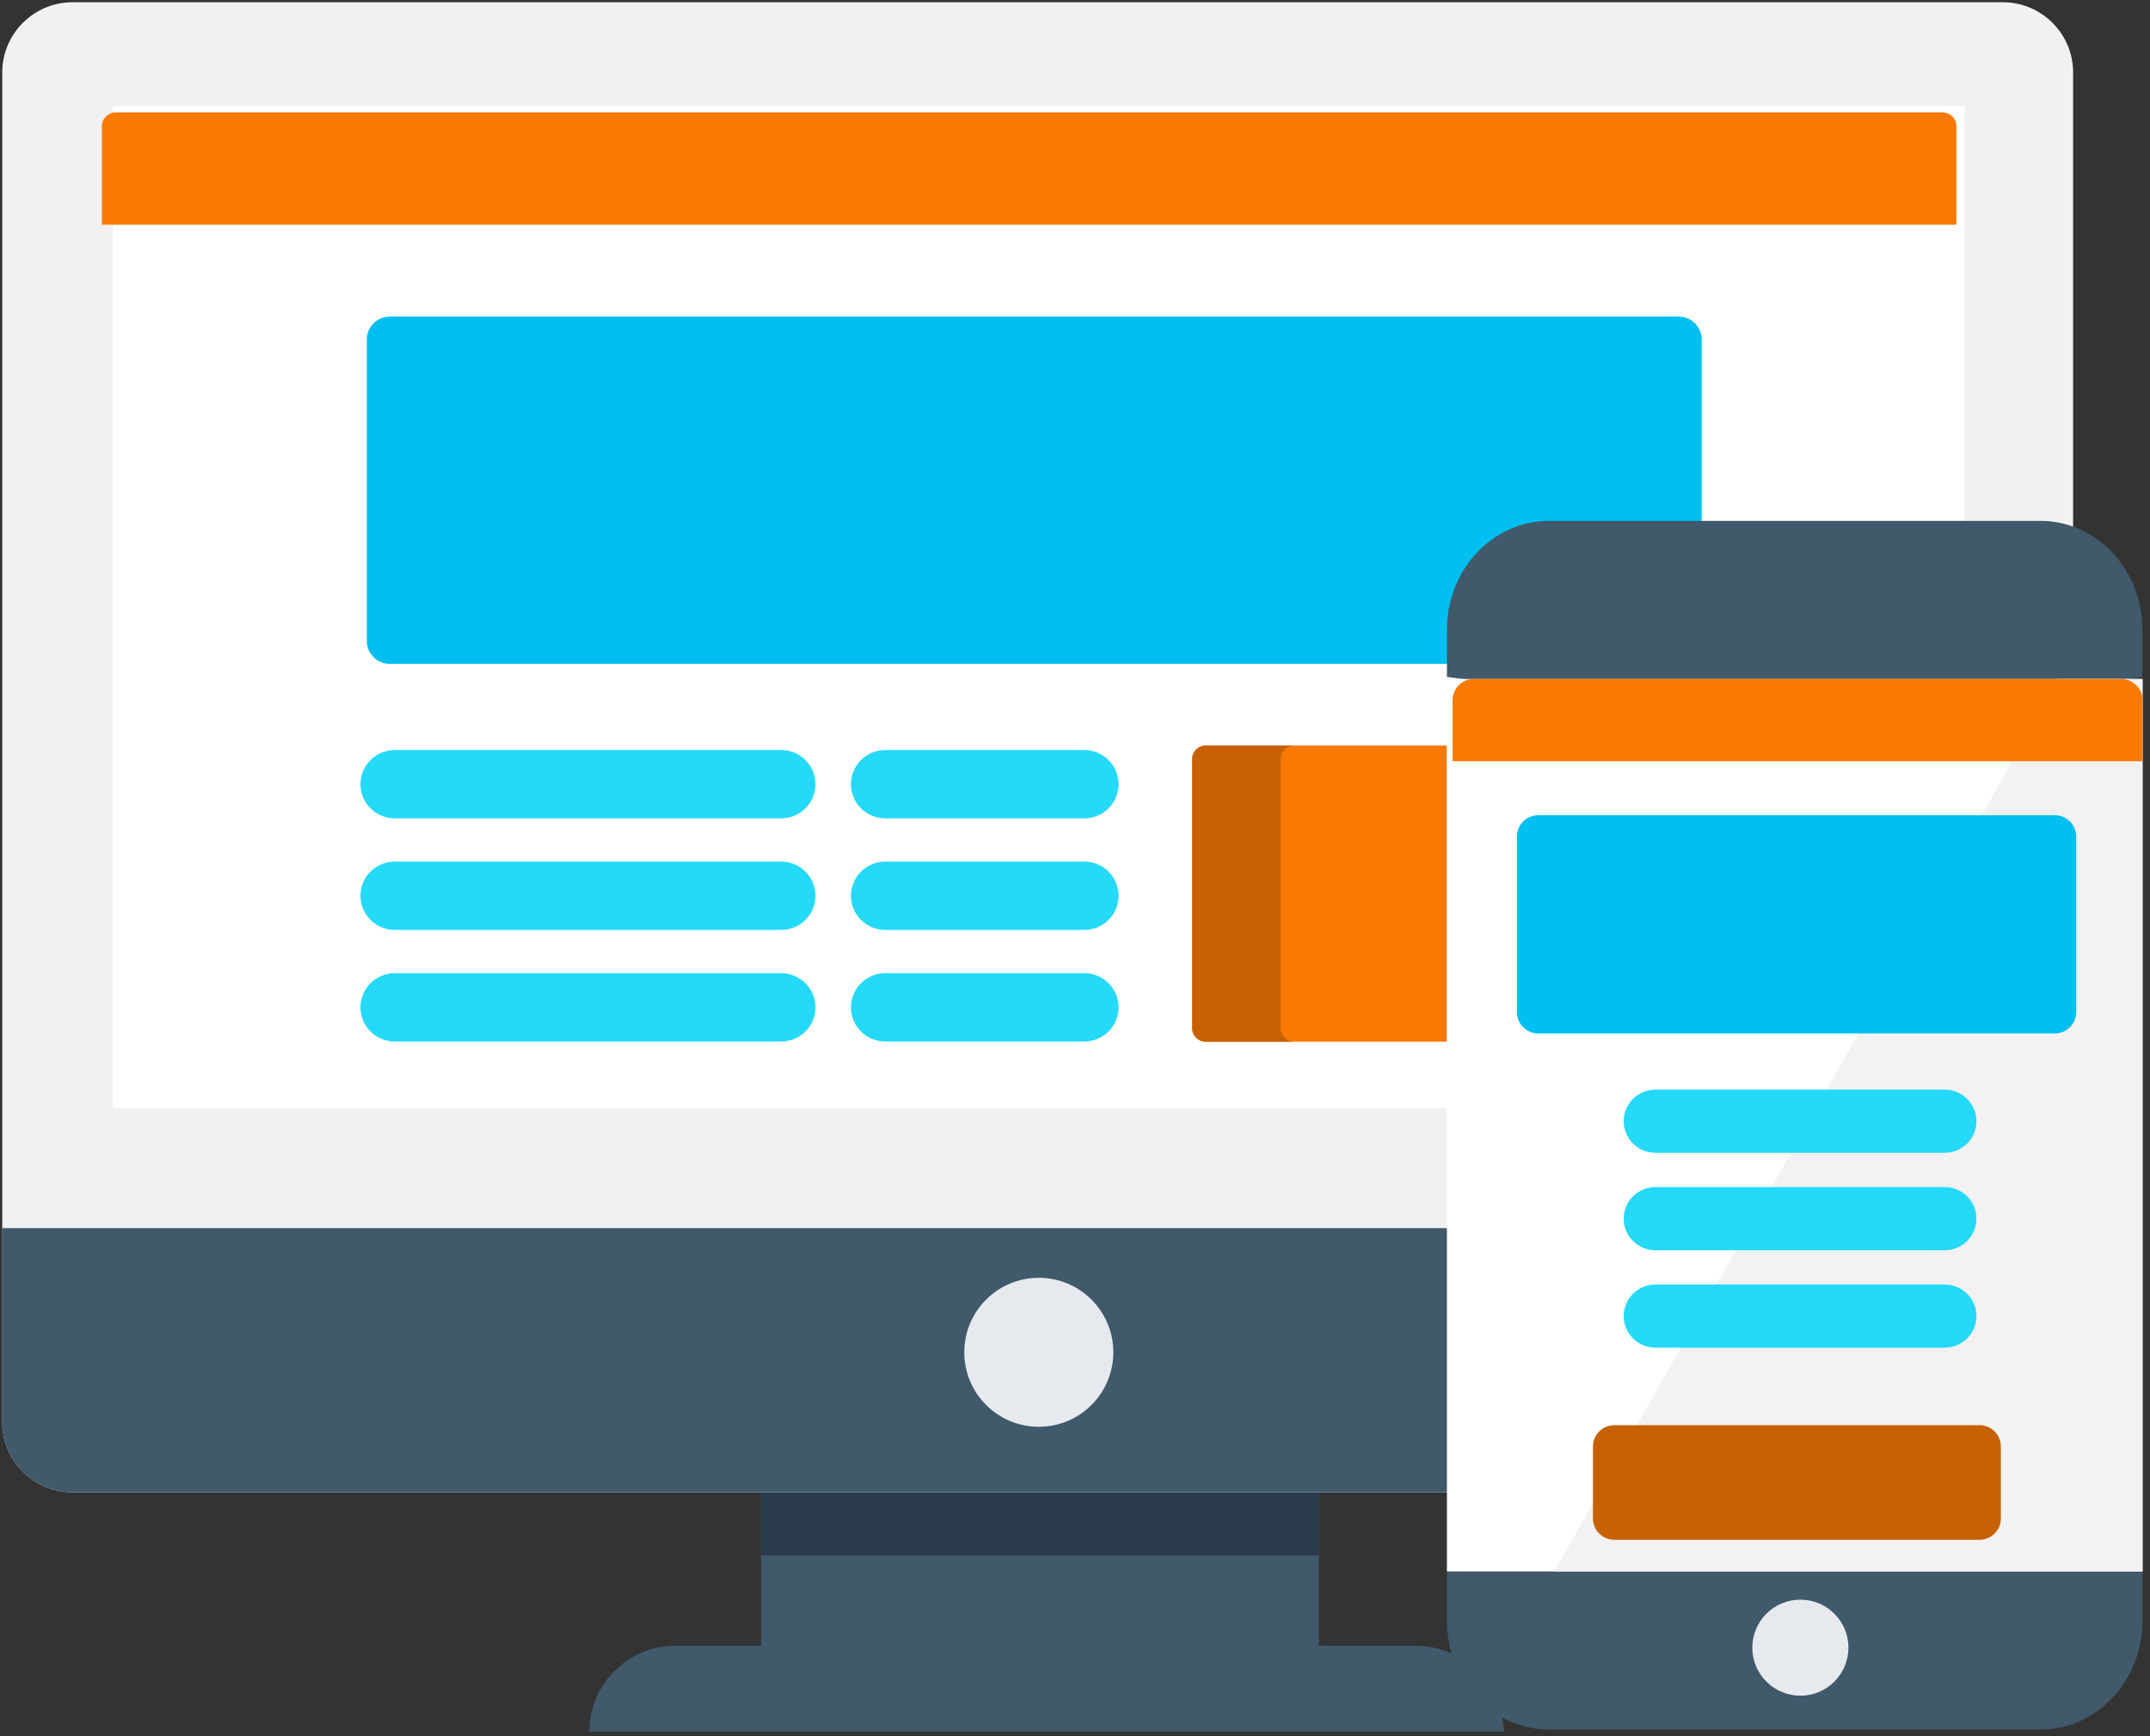 <?xml version="1.0" encoding="UTF-8"?>
<svg width="104px" height="84px" viewBox="0 0 104 84" version="1.1" xmlns="http://www.w3.org/2000/svg" xmlns:xlink="http://www.w3.org/1999/xlink">
    <rect x="0" y="0" width="104" height="84" fill="#333333" stroke="none"/>
    <!-- Generator: Sketch 52 (66869) - http://www.bohemiancoding.com/sketch -->
    <title>Group 3</title>
    <desc>Created with Sketch.</desc>
    <g id="Page-1" stroke="none" stroke-width="1" fill="none" fill-rule="evenodd">
        <g id="IT-club" transform="translate(-452, -1033)" fill-rule="nonzero">
            <g id="Group-3" transform="translate(452, 1033)">
                <g id="007-laptop-1">
                    <polygon id="Rectangle-path" fill="#40596B" points="36.813 71.324 63.795 71.324 63.795 79.625 36.813 79.625"></polygon>
                    <polygon id="Rectangle-path" fill="#2B3B4E" points="36.813 71.324 63.795 71.324 63.795 75.256 36.813 75.256"></polygon>
                    <path d="M97.003,72.198 L3.496,72.198 C1.639,72.198 0.109,70.669 0.109,68.812 L0.109,3.495 C0.109,1.638 1.639,0.109 3.496,0.109 L96.894,0.109 C98.751,0.109 100.28,1.638 100.28,3.495 L100.28,68.812 C100.389,70.669 98.86,72.198 97.003,72.198 Z" id="Shape" fill="#F2F1F1"></path>
                    <path d="M0.109,59.419 L0.109,68.812 C0.109,70.669 1.639,72.198 3.496,72.198 L97.003,72.198 C98.86,72.198 100.389,70.669 100.389,68.812 L100.389,59.419 L0.109,59.419 Z" id="Shape" fill="#40596B"></path>
                    <polygon id="Rectangle-path" fill="#FFFFFF" points="5.462 5.134 95.037 5.134 95.037 53.63 5.462 53.63"></polygon>
                    <ellipse id="Oval" fill="#E6E9EE" cx="50.249" cy="65.426" rx="3.605" ry="3.604"></ellipse>
                    <path d="M68.492,79.625 L32.662,79.625 C30.368,79.625 28.511,81.482 28.511,83.776 L72.752,83.776 C72.643,81.482 70.786,79.625 68.492,79.625 Z" id="Shape" fill="#40596B"></path>
                </g>
                <path d="M69.991,36.071 L58.323,36.071 C57.963,36.071 57.668,36.365 57.668,36.726 L57.668,49.745 C57.668,50.105 57.963,50.4 58.323,50.4 L69.991,50.4 L69.991,36.071 Z" id="Shape" fill="#FA7904"></path>
                <path d="M61.95,49.745 L61.95,36.726 C61.95,36.365 62.241,36.071 62.597,36.071 L58.316,36.071 C57.96,36.071 57.668,36.365 57.668,36.726 L57.668,49.745 C57.668,50.105 57.96,50.4 58.316,50.4 L62.597,50.4 C62.241,50.4 61.95,50.105 61.95,49.745 Z" id="Shape" fill="#C86104"></path>
                <path d="M71.962,30.769 L82.313,30.769 L82.313,16.415 C82.313,15.812 81.813,15.318 81.203,15.318 L18.854,15.318 C18.244,15.318 17.744,15.812 17.744,16.415 L17.744,31.02 C17.744,31.624 18.244,32.118 18.854,32.118 L70.42,32.118 C70.514,31.359 71.169,30.769 71.962,30.769 Z" id="Shape" fill="#00C0F1"></path>
                <path d="M93.958,5.435 L5.606,5.435 C5.234,5.435 4.929,5.734 4.929,6.101 L4.929,10.871 L94.635,10.871 L94.635,6.101 C94.635,5.734 94.33,5.435 93.958,5.435 Z" id="Shape" fill="#FA7904"></path>
                <g id="Group" transform="translate(17.251, 36.071)" fill="#25D9F8">
                    <path d="M20.531,3.523 L1.85,3.523 C0.93,3.523 0.185,2.783 0.185,1.869 C0.185,0.956 0.93,0.216 1.85,0.216 L20.531,0.216 C21.451,0.216 22.196,0.956 22.196,1.869 C22.196,2.783 21.451,3.523 20.531,3.523 Z" id="Shape"></path>
                    <path d="M20.531,8.922 L1.85,8.922 C0.93,8.922 0.185,8.181 0.185,7.268 C0.185,6.355 0.93,5.614 1.85,5.614 L20.531,5.614 C21.451,5.614 22.196,6.355 22.196,7.268 C22.196,8.181 21.451,8.922 20.531,8.922 Z" id="Shape"></path>
                    <path d="M20.531,14.32 L1.85,14.32 C0.93,14.32 0.185,13.58 0.185,12.667 C0.185,11.753 0.93,11.013 1.85,11.013 L20.531,11.013 C21.451,11.013 22.196,11.753 22.196,12.667 C22.196,13.58 21.451,14.32 20.531,14.32 Z" id="Shape"></path>
                    <path d="M35.192,3.523 L25.576,3.523 C24.657,3.523 23.911,2.783 23.911,1.869 C23.911,0.956 24.657,0.216 25.576,0.216 L35.192,0.216 C36.112,0.216 36.857,0.956 36.857,1.869 C36.857,2.783 36.112,3.523 35.192,3.523 Z" id="Shape"></path>
                    <path d="M35.192,8.922 L25.576,8.922 C24.657,8.922 23.911,8.181 23.911,7.268 C23.911,6.355 24.657,5.614 25.576,5.614 L35.192,5.614 C36.112,5.614 36.857,6.355 36.857,7.268 C36.857,8.181 36.112,8.922 35.192,8.922 Z" id="Shape"></path>
                    <path d="M35.192,14.32 L25.576,14.32 C24.657,14.32 23.911,13.58 23.911,12.667 C23.911,11.753 24.657,11.013 25.576,11.013 L35.192,11.013 C36.112,11.013 36.857,11.753 36.857,12.667 C36.857,13.58 36.112,14.32 35.192,14.32 Z" id="Shape"></path>
                </g>
                <g id="Group-2" transform="translate(69.991, 25.2)">
                    <g id="014-touch-screen">
                        <g id="Group" fill="#40596B">
                            <path d="M33.646,5.265 L33.646,7.546 L17.863,10.127 L0.001,7.546 L0.001,5.265 C0.001,2.356 2.213,0 4.943,0 L28.704,0 C31.433,0 33.646,2.356 33.646,5.265 Z" id="Shape"></path>
                            <path d="M33.646,50.619 L33.646,53.214 C33.646,56.122 31.433,58.479 28.704,58.479 L27.329,58.479 L4.943,58.479 C2.213,58.479 0.001,56.123 0.001,53.214 L0.001,50.619 L16.824,48.143 L33.646,50.619 Z" id="Shape"></path>
                        </g>
                        <polygon id="Rectangle-path" fill="#FFFFFF" points="0 7.651 33.648 7.651 33.648 50.828 0 50.828"></polygon>
                        <polygon id="Shape" fill="#F3F1F1" points="33.648 50.828 5.198 50.828 29.487 7.844 29.487 7.651 33.648 7.651"></polygon>
                        <ellipse id="Oval" fill="#E6E9EE" cx="17.097" cy="54.517" rx="2.325" ry="2.323"></ellipse>
                    </g>
                    <path d="M33.648,8.682 C33.648,8.115 33.186,7.651 32.622,7.651 L1.299,7.651 C0.735,7.651 0.274,8.115 0.274,8.682 L0.274,11.627 L33.648,11.627 L33.648,8.682 Z" id="Shape" fill="#FA7904"></path>
                    <g id="Group" transform="translate(8.48, 27.327)" fill="#25D9F8">
                        <path d="M15.595,3.248 L1.609,3.248 C0.76,3.248 0.071,2.564 0.071,1.719 C0.071,0.875 0.76,0.19 1.609,0.19 L15.595,0.19 C16.445,0.19 17.134,0.875 17.134,1.719 C17.134,2.564 16.445,3.248 15.595,3.248 Z" id="Shape"></path>
                        <path d="M15.595,7.963 L1.609,7.963 C0.76,7.963 0.071,7.279 0.071,6.434 C0.071,5.59 0.76,4.905 1.609,4.905 L15.595,4.905 C16.445,4.905 17.134,5.59 17.134,6.434 C17.134,7.279 16.445,7.963 15.595,7.963 Z" id="Shape"></path>
                        <path d="M15.595,12.677 L1.609,12.677 C0.76,12.677 0.071,11.993 0.071,11.148 C0.071,10.304 0.76,9.619 1.609,9.619 L15.595,9.619 C16.445,9.619 17.134,10.304 17.134,11.148 C17.134,11.993 16.445,12.677 15.595,12.677 Z" id="Shape"></path>
                    </g>
                    <path d="M30.44,23.77 C30.44,24.336 29.977,24.8 29.412,24.8 L4.413,24.8 C3.848,24.8 3.386,24.336 3.386,23.77 L3.386,15.271 C3.386,14.705 3.848,14.241 4.413,14.241 L29.412,14.241 C29.977,14.241 30.44,14.705 30.44,15.271 L30.44,23.77 Z" id="Shape" fill="#00C0F1"></path>
                    <path d="M26.795,48.267 C26.795,48.833 26.331,49.297 25.764,49.297 L8.095,49.297 C7.528,49.297 7.063,48.833 7.063,48.267 L7.063,44.782 C7.063,44.216 7.528,43.752 8.095,43.752 L25.764,43.752 C26.331,43.752 26.795,44.216 26.795,44.782 L26.795,48.267 Z" id="Shape" fill="#C86104"></path>
                </g>
            </g>
        </g>
    </g>
</svg>